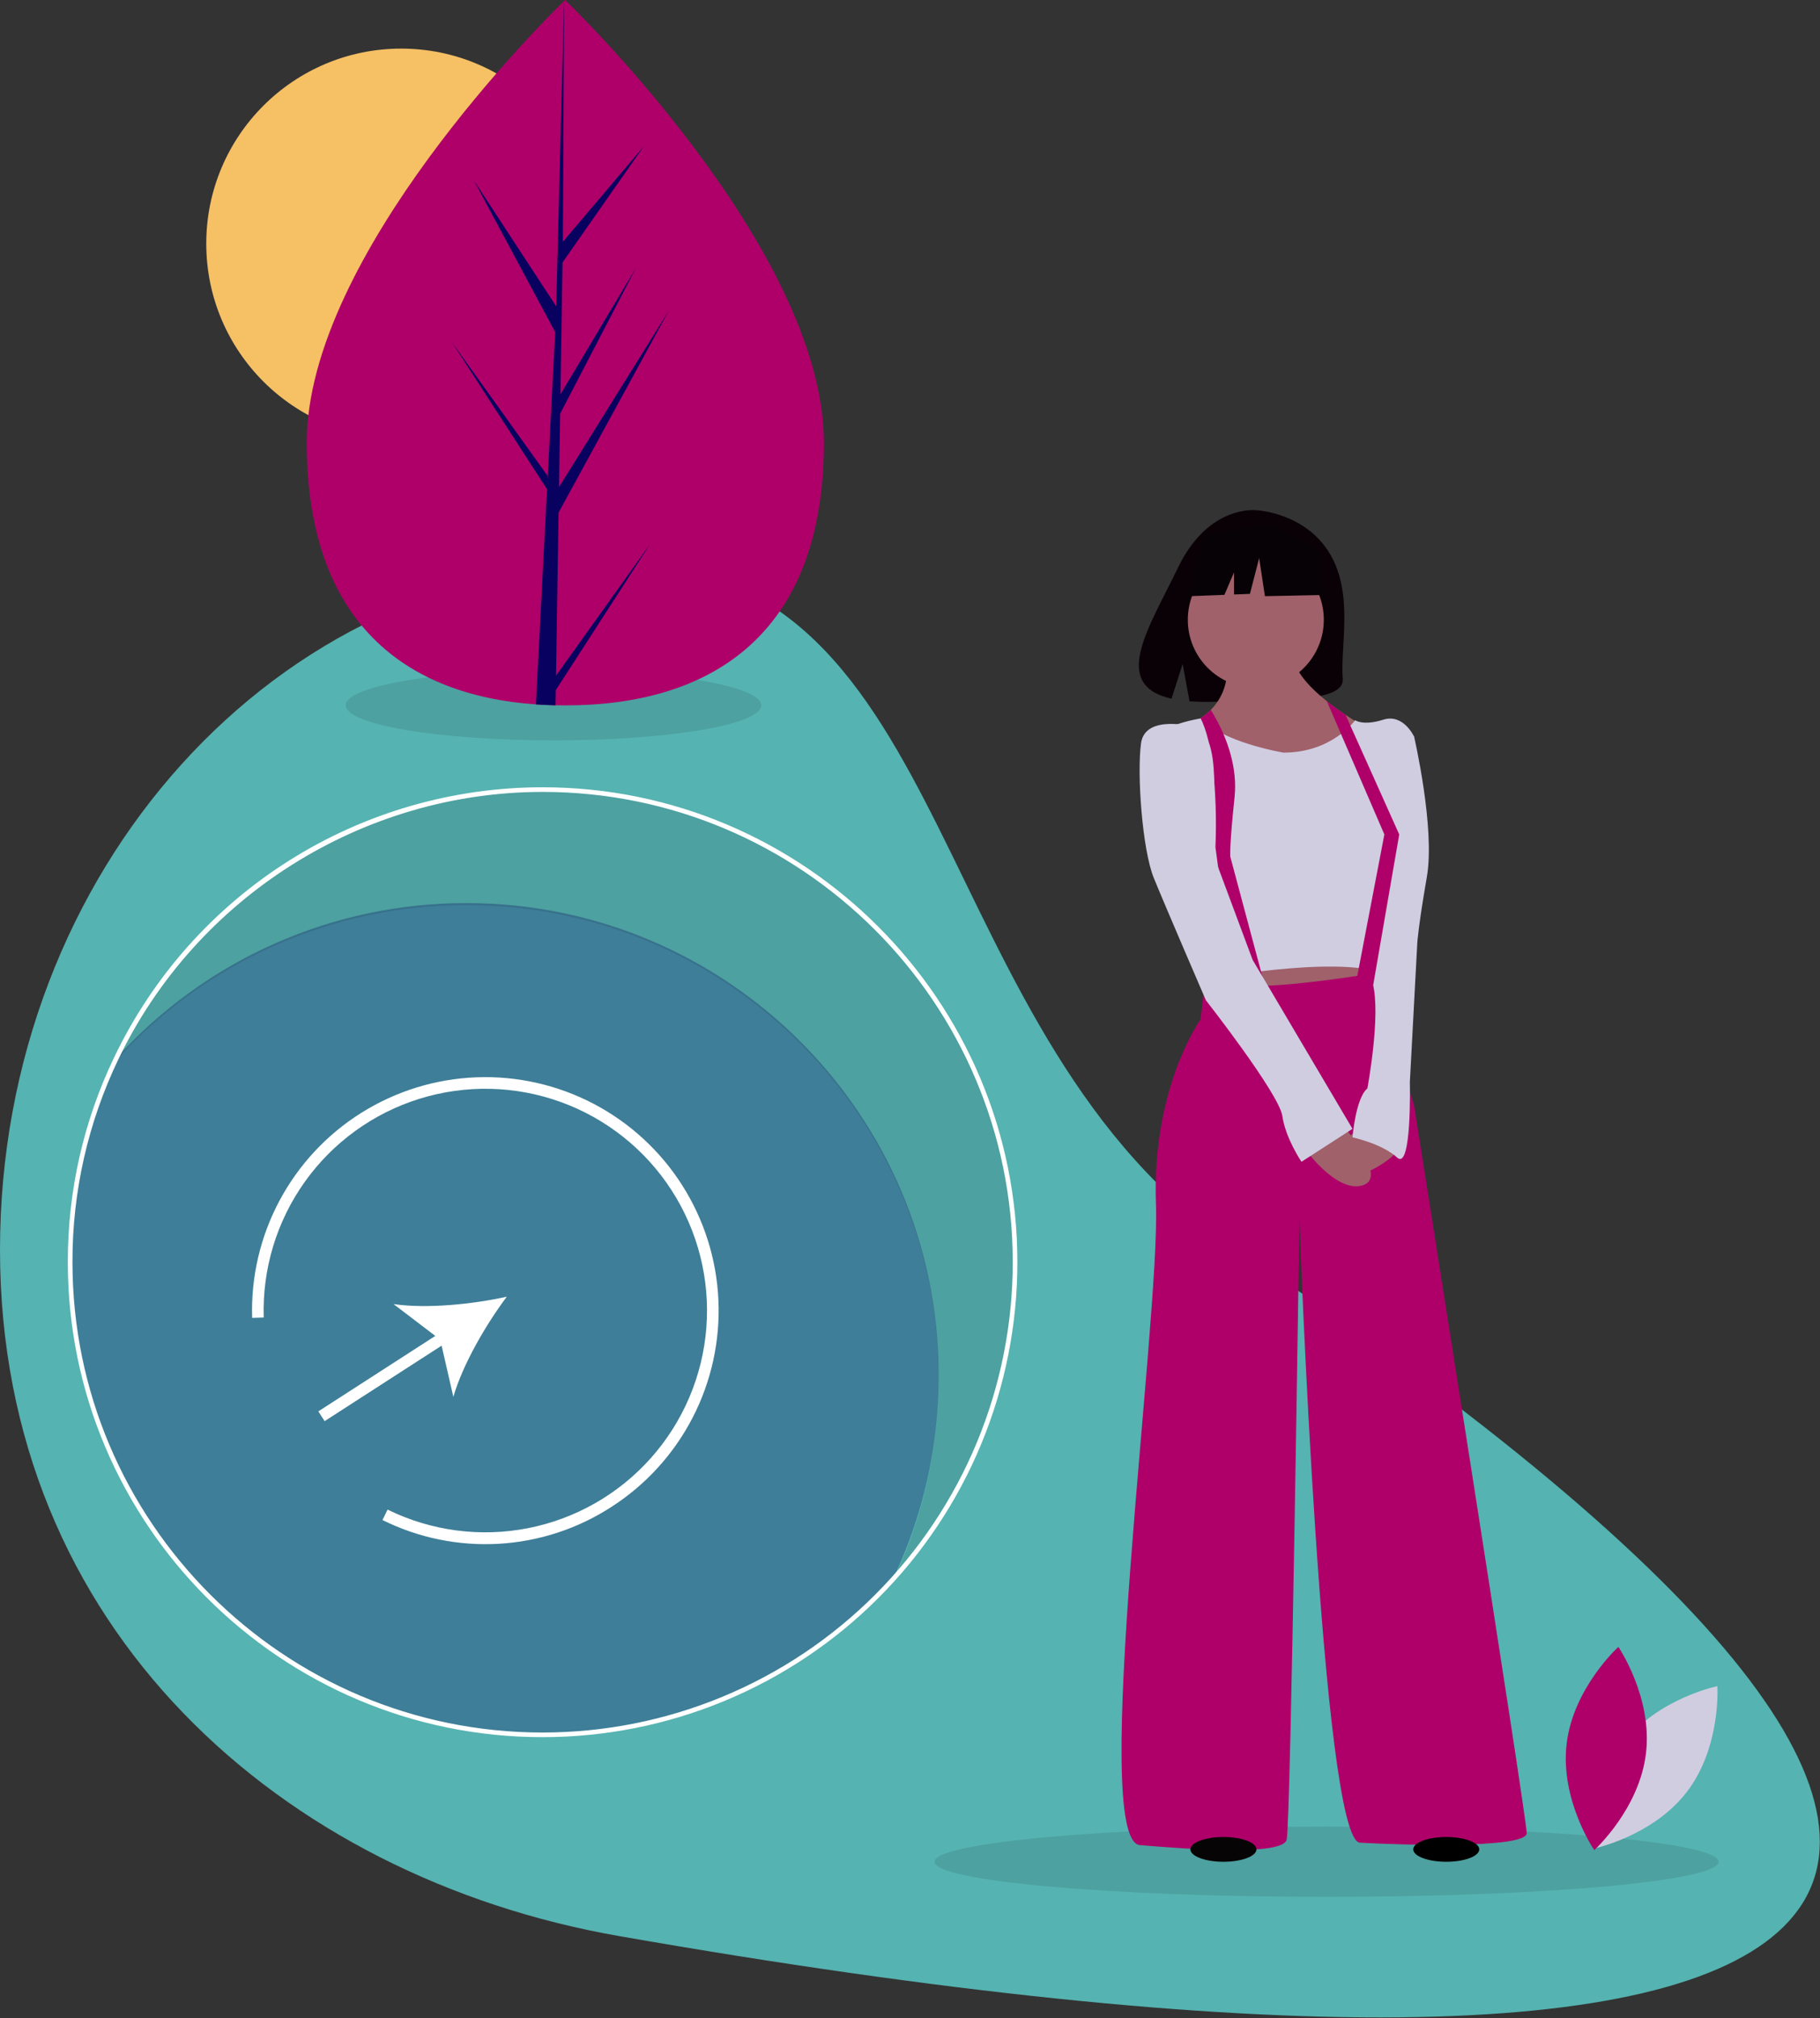 <svg width="784" height="869" viewBox="0 0 784 869" fill="none" xmlns="http://www.w3.org/2000/svg">
<rect x="0" y="0" width="784" height="869" fill="#333333" stroke="none"/>
<g clip-path="url(#clip0)">
<path d="M533.24 538.195C960.679 824.192 821.76 930.761 266.62 833.7C121.57 808.339 0 701.398 0 538.195C0 374.993 119.37 242.691 266.62 242.691C413.87 242.691 397.6 447.439 533.24 538.195Z" fill="#55B3B1"/>
<path opacity="0.1" d="M571.455 816.815C664.714 816.815 740.315 810.05 740.315 801.706C740.315 793.362 664.714 786.598 571.455 786.598C478.197 786.598 402.596 793.362 402.596 801.706C402.596 810.05 478.197 816.815 571.455 816.815Z" fill="black"/>
<path opacity="0.1" d="M238.428 318.815C287.857 318.815 327.928 312.05 327.928 303.706C327.928 295.362 287.857 288.598 238.428 288.598C188.998 288.598 148.928 295.362 148.928 303.706C148.928 312.05 188.998 318.815 238.428 318.815Z" fill="black"/>
<path opacity="0.1" d="M233.738 340.898C195.336 340.891 157.715 351.747 125.222 372.213C92.728 392.679 66.688 421.92 50.107 456.558C69.166 435.503 92.431 418.68 118.397 407.177C144.363 395.675 172.454 389.747 200.854 389.779C313.253 389.779 404.375 480.901 404.375 593.299C404.42 623.707 397.622 653.736 384.485 681.159C418.509 643.753 437.331 594.984 437.258 544.419C437.258 432.02 346.136 340.898 233.738 340.898Z" fill="black"/>
<path opacity="0.3" d="M404.374 592.411C404.42 622.819 397.622 652.848 384.484 680.271C365.425 701.327 342.161 718.149 316.195 729.652C290.228 741.155 262.137 747.082 233.737 747.051C121.339 747.051 30.217 655.929 30.217 543.531C30.171 513.122 36.969 483.094 50.107 455.67C69.166 434.615 92.43 417.792 118.396 406.289C144.363 394.786 172.454 388.859 200.854 388.891C313.252 388.891 404.374 480.013 404.374 592.411Z" fill="#09015F"/>
<path d="M233.738 748.052C120.965 748.052 29.218 656.305 29.218 543.532C29.136 512.97 35.969 482.786 49.206 455.239C65.868 420.431 92.036 391.047 124.689 370.48C157.343 349.914 195.148 339.004 233.738 339.012C346.511 339.012 438.258 430.759 438.258 543.532C438.26 570.391 432.971 596.986 422.693 621.801C412.416 646.615 397.351 669.162 378.359 688.153C359.368 707.145 336.821 722.21 312.006 732.487C287.192 742.765 260.596 748.054 233.738 748.052ZM233.738 341.012C156.249 341.012 84.523 386.188 51.01 456.105C37.902 483.381 31.136 513.27 31.218 543.532C31.218 655.202 122.068 746.052 233.738 746.052C260.334 746.054 286.67 740.817 311.241 730.64C335.813 720.463 358.139 705.546 376.945 686.739C395.751 667.933 410.669 645.607 420.846 621.035C431.023 596.464 436.26 570.128 436.258 543.532C436.258 431.862 345.408 341.012 233.738 341.012V341.012Z" fill="white"/>
<path d="M699.355 750.634C684.573 769.966 686.264 796.092 686.264 796.092C686.264 796.092 711.92 790.876 726.701 771.544C741.483 752.212 739.792 726.086 739.792 726.086C739.792 726.086 714.137 731.303 699.355 750.634Z" fill="#D0CDE1"/>
<path d="M709.042 754.976C706.174 779.142 686.756 796.703 686.756 796.703C686.756 796.703 671.989 775.084 674.858 750.919C677.726 726.753 697.144 709.191 697.144 709.191C697.144 709.191 711.911 730.81 709.042 754.976Z" fill="#AF0069"/>
<path d="M172.829 188.888C219.209 188.888 256.808 151.289 256.808 104.909C256.808 58.528 219.209 20.93 172.829 20.93C126.448 20.93 88.85 58.528 88.85 104.909C88.85 151.289 126.448 188.888 172.829 188.888Z" fill="#F6C065"/>
<path d="M354.902 190.533C354.942 274.417 305.088 303.727 243.578 303.756C242.149 303.757 240.727 303.742 239.312 303.711C236.462 303.651 233.641 303.522 230.849 303.325C175.332 299.421 132.182 268.653 132.145 190.641C132.105 109.908 235.238 7.975 242.973 0.438C242.979 0.438 242.979 0.438 242.986 0.431C243.28 0.144 243.431 0 243.431 0C243.431 0 354.861 106.655 354.902 190.533Z" fill="#AF0069"/>
<path d="M239.518 290.927L280.226 233.991L239.419 297.175L239.313 303.71C236.462 303.65 233.641 303.522 230.849 303.325L235.197 219.404L235.163 218.755L235.238 218.632L235.651 210.702L194.68 147.4L235.771 204.761L235.875 206.443L239.159 143.038L204.079 77.621L239.584 131.895L242.973 0.437L242.986 0L242.986 0.431L242.463 104.098L277.327 62.984L242.317 113.026L241.421 169.799L273.982 115.301L241.296 178.146L240.798 209.715L288.053 133.854L240.619 220.728L239.518 290.927Z" fill="#09015F"/>
<path d="M572.956 238.594C562.281 220.557 541.162 219.716 541.162 219.716C541.162 219.716 520.583 217.085 507.382 244.555C495.077 270.16 478.095 294.881 504.648 300.875L509.444 285.947L512.414 301.987C516.195 302.259 519.988 302.323 523.775 302.181C552.211 301.263 579.292 302.449 578.42 292.245C577.261 278.681 583.227 255.949 572.956 238.594Z" fill="#0A0106"/>
<path d="M525.861 407.844L528.607 435.302L592.219 428.438L593.592 407.844H525.861Z" fill="#A0616A"/>
<path d="M518.997 422.943L517.167 438.961C517.167 438.961 496.115 468.25 497.946 518.59C499.776 568.931 469.114 792.718 491.081 794.548C513.048 796.379 552.405 799.125 554.236 792.26C556.066 785.396 559.728 524.997 559.728 524.997C559.728 524.997 569.338 792.585 585.813 793.5C602.288 794.416 657.663 796.246 657.663 789.382C657.663 782.517 609.153 476.03 609.153 476.03L601.373 450.402L593.593 418.824C593.593 418.824 545.083 427.062 531.811 423.858C518.54 420.655 518.997 422.943 518.997 422.943Z" fill="#AF0069"/>
<path d="M540.965 296.18C557.141 296.18 570.254 283.067 570.254 266.891C570.254 250.715 557.141 237.602 540.965 237.602C524.789 237.602 511.676 250.715 511.676 266.891C511.676 283.067 524.789 296.18 540.965 296.18Z" fill="#A0616A"/>
<path d="M592.221 315.399L586.66 323.49L583.1 328.666L577.118 337.365L547.372 339.654C547.372 339.654 540.145 337.32 531.807 333.91C528.727 332.647 525.492 331.238 522.416 329.741C510.486 323.947 500.912 316.877 511.676 312.195C513.587 311.374 515.423 310.388 517.163 309.248C518.746 308.213 520.219 307.02 521.561 305.687C524.318 302.924 526.359 299.53 527.508 295.8C528.656 292.069 528.877 288.114 528.151 284.279L556.982 280.16C556.145 287.473 563.417 295.45 571.567 301.962C574.244 304.109 577.022 306.09 579.635 307.838C586.486 312.424 592.221 315.399 592.221 315.399Z" fill="#A0616A"/>
<path d="M552.863 324.096C552.863 324.096 524.718 319.291 518.311 309.223C518.311 309.223 490.624 312.655 492.912 327.299C495.2 341.944 518.082 422.031 518.082 422.031C518.082 422.031 575.287 411.048 596.339 419.286L609.153 317.231C609.153 317.231 604.576 307.163 595.881 309.909C587.186 312.655 583.754 310.138 583.754 310.138C583.754 310.138 573.914 324.096 552.863 324.096Z" fill="#D0CDE1"/>
<path d="M578.491 484.727C578.491 484.727 598.17 506.693 587.187 510.355C576.203 514.016 562.932 495.71 562.932 495.71L578.491 484.727Z" fill="#A0616A"/>
<path d="M584.899 486.559C584.899 486.559 568.881 497.542 574.831 504.864C580.78 512.187 601.374 498.457 601.374 495.711C601.374 492.966 584.899 486.559 584.899 486.559Z" fill="#A0616A"/>
<path d="M545.541 427.063L532.269 429.352L523.574 364.824C524.075 353.117 523.688 341.389 522.416 329.741C521.446 321.961 519.826 314.483 517.162 309.248C518.745 308.213 520.219 307.02 521.56 305.688C524.745 310.735 530.557 321.426 531.807 333.91C532.133 337.037 532.135 340.188 531.811 343.315C529.523 364.824 529.981 368.943 529.981 368.943L545.541 427.063Z" fill="#AF0069"/>
<path d="M514.878 313.11C514.878 313.11 493.369 307.16 491.538 319.974C489.708 332.788 491.996 365.739 497.03 378.095C502.064 390.451 519.454 430.724 519.454 430.724C519.454 430.724 551.032 470.996 552.405 480.607C553.778 490.217 560.642 500.285 560.642 500.285L582.609 486.098L539.591 413.333L520.827 362.993C520.827 362.993 528.607 317.228 514.878 313.11Z" fill="#D0CDE1"/>
<path d="M599.085 314.941L609.153 317.23C609.153 317.23 618.306 356.587 614.644 377.638C610.983 398.69 610.526 406.012 610.526 406.012L607.322 465.963C607.322 465.963 608.237 504.405 601.83 498.456C595.423 492.507 582.609 489.761 582.609 489.761C582.609 489.761 583.982 472.828 589.016 468.709C589.016 468.709 594.966 437.132 591.305 423.403C587.643 409.673 599.085 314.941 599.085 314.941Z" fill="#D0CDE1"/>
<path d="M602.745 359.331L591.076 426.833L583.982 423.859L596.339 359.331L583.099 328.664L571.566 301.961C574.244 304.107 577.021 306.089 579.635 307.837L586.659 323.488L602.745 359.331Z" fill="#AF0069"/>
<path d="M568.236 236.855L547.372 225.926L518.559 230.397L512.598 256.726L527.437 256.155L531.583 246.482V255.996L538.43 255.732L542.404 240.332L544.888 256.726L569.23 256.229L568.236 236.855Z" fill="#070205"/>
<path d="M527.019 801.708C534.872 801.708 541.238 799.32 541.238 796.375C541.238 793.43 534.872 791.043 527.019 791.043C519.165 791.043 512.799 793.43 512.799 796.375C512.799 799.32 519.165 801.708 527.019 801.708Z" fill="#060405"/>
<path d="M623.003 801.708C630.856 801.708 637.223 799.32 637.223 796.375C637.223 793.43 630.856 791.043 623.003 791.043C615.15 791.043 608.783 793.43 608.783 796.375C608.783 799.32 615.15 801.708 623.003 801.708Z" fill="black"/>
<path d="M218.317 558.375C203.532 561.648 183.854 563.642 169.517 561.559L187.516 575.266L137.127 607.765L139.837 611.967L190.226 579.468L195.291 601.522C199.308 587.602 209.241 570.499 218.317 558.375Z" fill="white"/>
<path d="M263.545 648.795C249 658.261 232.238 663.77 214.913 664.779C197.588 665.788 180.3 662.263 164.754 654.55L166.955 650.06C185.694 659.266 206.933 662.077 227.421 658.064C247.91 654.05 266.518 643.433 280.399 627.838C294.28 612.243 302.667 592.529 304.278 571.713C305.889 550.898 300.635 530.128 289.319 512.583C278.003 495.038 261.249 481.684 241.622 474.566C221.995 467.448 200.576 466.958 180.644 473.171C160.712 479.384 143.365 491.957 131.259 508.966C119.152 525.975 112.953 546.483 113.61 567.351L108.612 567.504C108.059 549.946 112.117 532.55 120.382 517.049C128.647 501.548 140.831 488.485 155.718 479.16C170.606 469.835 187.677 464.576 205.231 463.905C222.785 463.235 240.208 467.177 255.763 475.339C271.319 483.5 284.463 495.597 293.887 510.422C303.31 525.247 308.683 542.283 309.471 559.832C310.258 577.381 306.432 594.83 298.374 610.439C290.316 626.049 278.307 639.273 263.545 648.795Z" fill="white"/>
</g>
<defs>
<clipPath id="clip0">
<rect width="783.928" height="868.734" fill="white"/>
</clipPath>
</defs>
</svg>

